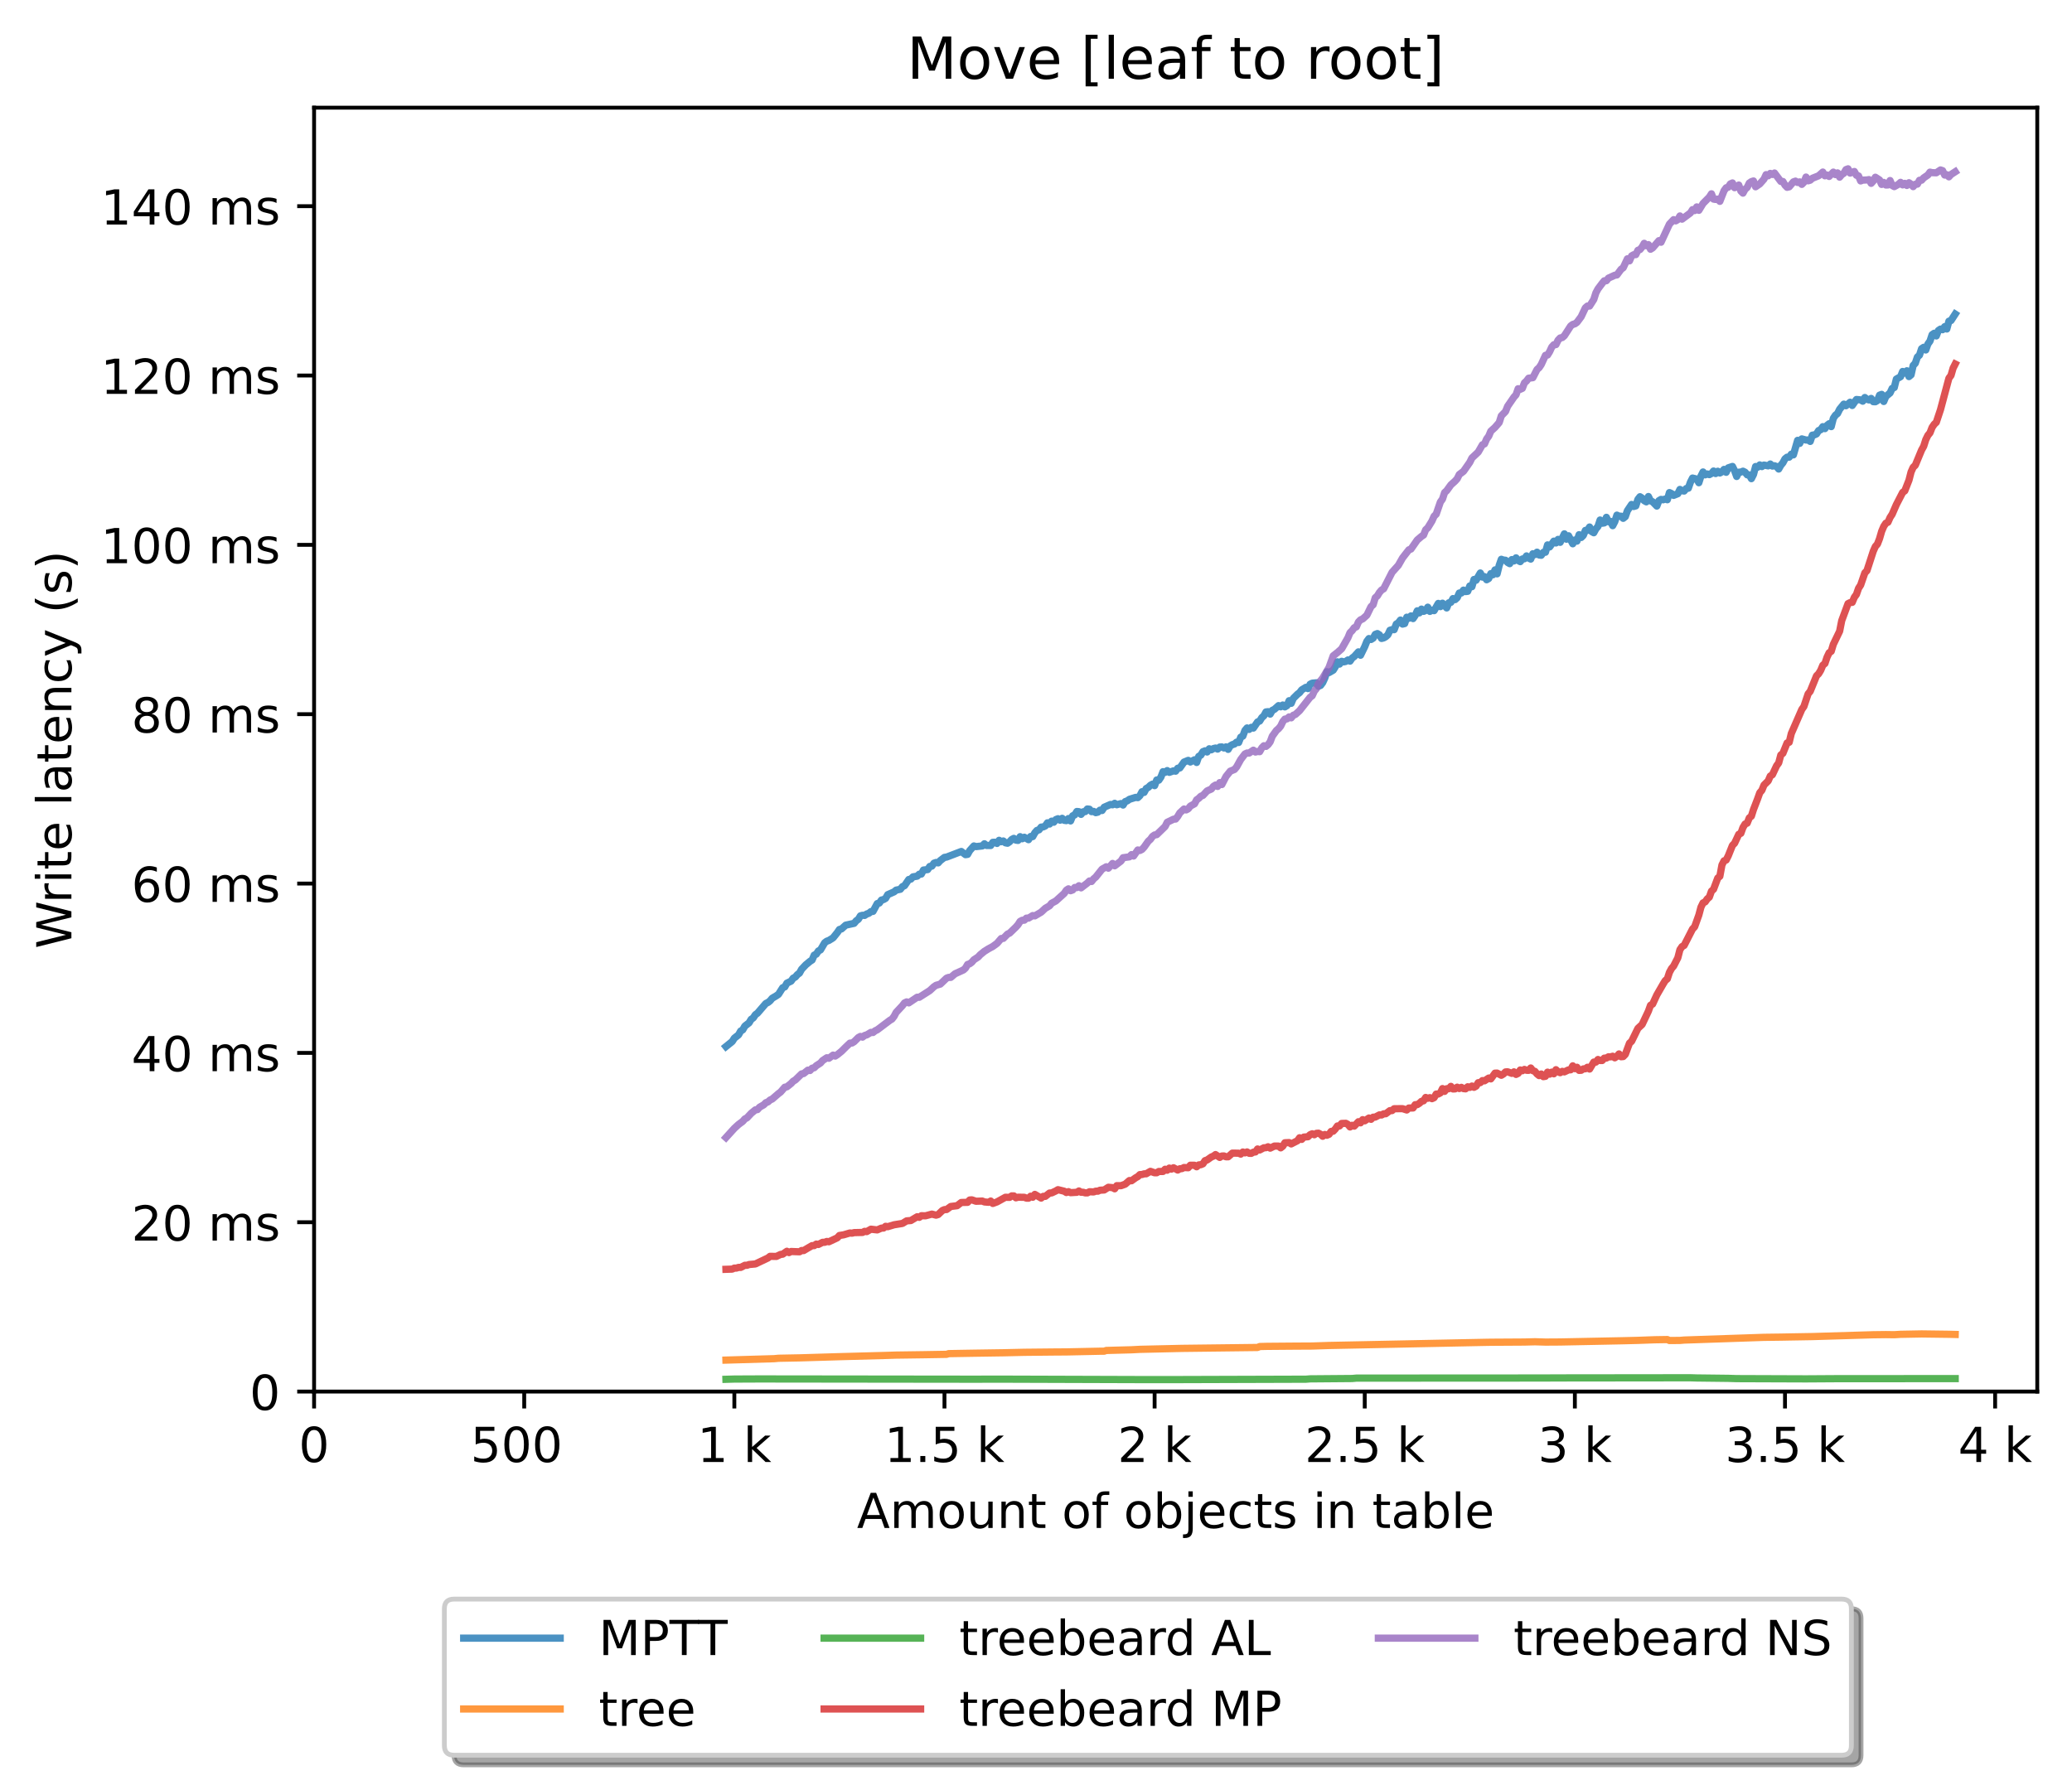 <?xml version="1.0" encoding="utf-8" standalone="no"?>
<!DOCTYPE svg PUBLIC "-//W3C//DTD SVG 1.1//EN"
  "http://www.w3.org/Graphics/SVG/1.1/DTD/svg11.dtd">
<!-- Created with matplotlib (https://matplotlib.org/) -->
<svg height="371.002pt" version="1.1" viewBox="0 0 429.414 371.002" width="429.414pt" xmlns="http://www.w3.org/2000/svg" xmlns:xlink="http://www.w3.org/1999/xlink">
 <defs>
  <style type="text/css">*{stroke-linecap:butt;stroke-linejoin:round;}</style>
 </defs>
 <g id="figure_1">
  <g id="patch_1">
   <path d="M -0 371.002 
L 429.414 371.002 
L 429.414 0 
L -0 0 
z
" style="fill:#ffffff;"/>
  </g>
  <g id="axes_1">
   <g id="patch_2">
    <path d="M 65.094 288.43 
L 422.214 288.43 
L 422.214 22.318 
L 65.094 22.318 
z
" style="fill:#ffffff;"/>
   </g>
   <g id="matplotlib.axis_1">
    <g id="xtick_1">
     <g id="line2d_1">
      <defs>
       <path d="M 0 0 
L 0 3.5 
" id="me38185075f" style="stroke:#000000;stroke-width:0.8;"/>
      </defs>
      <g>
       <use style="stroke:#000000;stroke-width:0.8;" x="65.094" xlink:href="#me38185075f" y="288.43"/>
      </g>
     </g>
     <g id="text_1">
      <!-- 0 -->
      <g transform="translate(61.913 303.029)scale(0.1 -0.1)">
       <defs>
        <path d="M 31.781 66.406 
Q 24.172 66.406 20.328 58.906 
Q 16.5 51.422 16.5 36.375 
Q 16.5 21.391 20.328 13.891 
Q 24.172 6.391 31.781 6.391 
Q 39.453 6.391 43.281 13.891 
Q 47.125 21.391 47.125 36.375 
Q 47.125 51.422 43.281 58.906 
Q 39.453 66.406 31.781 66.406 
z
M 31.781 74.219 
Q 44.047 74.219 50.516 64.516 
Q 56.984 54.828 56.984 36.375 
Q 56.984 17.969 50.516 8.266 
Q 44.047 -1.422 31.781 -1.422 
Q 19.531 -1.422 13.062 8.266 
Q 6.594 17.969 6.594 36.375 
Q 6.594 54.828 13.062 64.516 
Q 19.531 74.219 31.781 74.219 
z
" id="DejaVuSans-48"/>
       </defs>
       <use xlink:href="#DejaVuSans-48"/>
      </g>
     </g>
    </g>
    <g id="xtick_2">
     <g id="line2d_2">
      <g>
       <use style="stroke:#000000;stroke-width:0.8;" x="108.642" xlink:href="#me38185075f" y="288.43"/>
      </g>
     </g>
     <g id="text_2">
      <!-- 500  -->
      <g transform="translate(97.51 303.029)scale(0.1 -0.1)">
       <defs>
        <path d="M 10.797 72.906 
L 49.516 72.906 
L 49.516 64.594 
L 19.828 64.594 
L 19.828 46.734 
Q 21.969 47.469 24.109 47.828 
Q 26.266 48.188 28.422 48.188 
Q 40.625 48.188 47.75 41.5 
Q 54.891 34.812 54.891 23.391 
Q 54.891 11.625 47.562 5.094 
Q 40.234 -1.422 26.906 -1.422 
Q 22.312 -1.422 17.547 -0.641 
Q 12.797 0.141 7.719 1.703 
L 7.719 11.625 
Q 12.109 9.234 16.797 8.062 
Q 21.484 6.891 26.703 6.891 
Q 35.156 6.891 40.078 11.328 
Q 45.016 15.766 45.016 23.391 
Q 45.016 31 40.078 35.438 
Q 35.156 39.891 26.703 39.891 
Q 22.75 39.891 18.812 39.016 
Q 14.891 38.141 10.797 36.281 
z
" id="DejaVuSans-53"/>
        <path id="DejaVuSans-32"/>
       </defs>
       <use xlink:href="#DejaVuSans-53"/>
       <use x="63.623" xlink:href="#DejaVuSans-48"/>
       <use x="127.246" xlink:href="#DejaVuSans-48"/>
       <use x="190.869" xlink:href="#DejaVuSans-32"/>
      </g>
     </g>
    </g>
    <g id="xtick_3">
     <g id="line2d_3">
      <g>
       <use style="stroke:#000000;stroke-width:0.8;" x="152.191" xlink:href="#me38185075f" y="288.43"/>
      </g>
     </g>
     <g id="text_3">
      <!-- 1 k -->
      <g transform="translate(144.525 303.029)scale(0.1 -0.1)">
       <defs>
        <path d="M 12.406 8.297 
L 28.516 8.297 
L 28.516 63.922 
L 10.984 60.406 
L 10.984 69.391 
L 28.422 72.906 
L 38.281 72.906 
L 38.281 8.297 
L 54.391 8.297 
L 54.391 0 
L 12.406 0 
z
" id="DejaVuSans-49"/>
        <path d="M 9.078 75.984 
L 18.109 75.984 
L 18.109 31.109 
L 44.922 54.688 
L 56.391 54.688 
L 27.391 29.109 
L 57.625 0 
L 45.906 0 
L 18.109 26.703 
L 18.109 0 
L 9.078 0 
z
" id="DejaVuSans-107"/>
       </defs>
       <use xlink:href="#DejaVuSans-49"/>
       <use x="63.623" xlink:href="#DejaVuSans-32"/>
       <use x="95.41" xlink:href="#DejaVuSans-107"/>
      </g>
     </g>
    </g>
    <g id="xtick_4">
     <g id="line2d_4">
      <g>
       <use style="stroke:#000000;stroke-width:0.8;" x="195.739" xlink:href="#me38185075f" y="288.43"/>
      </g>
     </g>
     <g id="text_4">
      <!-- 1.5 k -->
      <g transform="translate(183.304 303.029)scale(0.1 -0.1)">
       <defs>
        <path d="M 10.688 12.406 
L 21 12.406 
L 21 0 
L 10.688 0 
z
" id="DejaVuSans-46"/>
       </defs>
       <use xlink:href="#DejaVuSans-49"/>
       <use x="63.623" xlink:href="#DejaVuSans-46"/>
       <use x="95.41" xlink:href="#DejaVuSans-53"/>
       <use x="159.033" xlink:href="#DejaVuSans-32"/>
       <use x="190.82" xlink:href="#DejaVuSans-107"/>
      </g>
     </g>
    </g>
    <g id="xtick_5">
     <g id="line2d_5">
      <g>
       <use style="stroke:#000000;stroke-width:0.8;" x="239.288" xlink:href="#me38185075f" y="288.43"/>
      </g>
     </g>
     <g id="text_5">
      <!-- 2 k -->
      <g transform="translate(231.622 303.029)scale(0.1 -0.1)">
       <defs>
        <path d="M 19.188 8.297 
L 53.609 8.297 
L 53.609 0 
L 7.328 0 
L 7.328 8.297 
Q 12.938 14.109 22.625 23.891 
Q 32.328 33.688 34.812 36.531 
Q 39.547 41.844 41.422 45.531 
Q 43.312 49.219 43.312 52.781 
Q 43.312 58.594 39.234 62.25 
Q 35.156 65.922 28.609 65.922 
Q 23.969 65.922 18.812 64.312 
Q 13.672 62.703 7.812 59.422 
L 7.812 69.391 
Q 13.766 71.781 18.938 73 
Q 24.125 74.219 28.422 74.219 
Q 39.75 74.219 46.484 68.547 
Q 53.219 62.891 53.219 53.422 
Q 53.219 48.922 51.531 44.891 
Q 49.859 40.875 45.406 35.406 
Q 44.188 33.984 37.641 27.219 
Q 31.109 20.453 19.188 8.297 
z
" id="DejaVuSans-50"/>
       </defs>
       <use xlink:href="#DejaVuSans-50"/>
       <use x="63.623" xlink:href="#DejaVuSans-32"/>
       <use x="95.41" xlink:href="#DejaVuSans-107"/>
      </g>
     </g>
    </g>
    <g id="xtick_6">
     <g id="line2d_6">
      <g>
       <use style="stroke:#000000;stroke-width:0.8;" x="282.837" xlink:href="#me38185075f" y="288.43"/>
      </g>
     </g>
     <g id="text_6">
      <!-- 2.5 k -->
      <g transform="translate(270.401 303.029)scale(0.1 -0.1)">
       <use xlink:href="#DejaVuSans-50"/>
       <use x="63.623" xlink:href="#DejaVuSans-46"/>
       <use x="95.41" xlink:href="#DejaVuSans-53"/>
       <use x="159.033" xlink:href="#DejaVuSans-32"/>
       <use x="190.82" xlink:href="#DejaVuSans-107"/>
      </g>
     </g>
    </g>
    <g id="xtick_7">
     <g id="line2d_7">
      <g>
       <use style="stroke:#000000;stroke-width:0.8;" x="326.385" xlink:href="#me38185075f" y="288.43"/>
      </g>
     </g>
     <g id="text_7">
      <!-- 3 k -->
      <g transform="translate(318.72 303.029)scale(0.1 -0.1)">
       <defs>
        <path d="M 40.578 39.312 
Q 47.656 37.797 51.625 33 
Q 55.609 28.219 55.609 21.188 
Q 55.609 10.406 48.188 4.484 
Q 40.766 -1.422 27.094 -1.422 
Q 22.516 -1.422 17.656 -0.516 
Q 12.797 0.391 7.625 2.203 
L 7.625 11.719 
Q 11.719 9.328 16.594 8.109 
Q 21.484 6.891 26.812 6.891 
Q 36.078 6.891 40.938 10.547 
Q 45.797 14.203 45.797 21.188 
Q 45.797 27.641 41.281 31.266 
Q 36.766 34.906 28.719 34.906 
L 20.219 34.906 
L 20.219 43.016 
L 29.109 43.016 
Q 36.375 43.016 40.234 45.922 
Q 44.094 48.828 44.094 54.297 
Q 44.094 59.906 40.109 62.906 
Q 36.141 65.922 28.719 65.922 
Q 24.656 65.922 20.016 65.031 
Q 15.375 64.156 9.812 62.312 
L 9.812 71.094 
Q 15.438 72.656 20.344 73.438 
Q 25.25 74.219 29.594 74.219 
Q 40.828 74.219 47.359 69.109 
Q 53.906 64.016 53.906 55.328 
Q 53.906 49.266 50.438 45.094 
Q 46.969 40.922 40.578 39.312 
z
" id="DejaVuSans-51"/>
       </defs>
       <use xlink:href="#DejaVuSans-51"/>
       <use x="63.623" xlink:href="#DejaVuSans-32"/>
       <use x="95.41" xlink:href="#DejaVuSans-107"/>
      </g>
     </g>
    </g>
    <g id="xtick_8">
     <g id="line2d_8">
      <g>
       <use style="stroke:#000000;stroke-width:0.8;" x="369.934" xlink:href="#me38185075f" y="288.43"/>
      </g>
     </g>
     <g id="text_8">
      <!-- 3.5 k -->
      <g transform="translate(357.498 303.029)scale(0.1 -0.1)">
       <use xlink:href="#DejaVuSans-51"/>
       <use x="63.623" xlink:href="#DejaVuSans-46"/>
       <use x="95.41" xlink:href="#DejaVuSans-53"/>
       <use x="159.033" xlink:href="#DejaVuSans-32"/>
       <use x="190.82" xlink:href="#DejaVuSans-107"/>
      </g>
     </g>
    </g>
    <g id="xtick_9">
     <g id="line2d_9">
      <g>
       <use style="stroke:#000000;stroke-width:0.8;" x="413.482" xlink:href="#me38185075f" y="288.43"/>
      </g>
     </g>
     <g id="text_9">
      <!-- 4 k -->
      <g transform="translate(405.817 303.029)scale(0.1 -0.1)">
       <defs>
        <path d="M 37.797 64.312 
L 12.891 25.391 
L 37.797 25.391 
z
M 35.203 72.906 
L 47.609 72.906 
L 47.609 25.391 
L 58.016 25.391 
L 58.016 17.188 
L 47.609 17.188 
L 47.609 0 
L 37.797 0 
L 37.797 17.188 
L 4.891 17.188 
L 4.891 26.703 
z
" id="DejaVuSans-52"/>
       </defs>
       <use xlink:href="#DejaVuSans-52"/>
       <use x="63.623" xlink:href="#DejaVuSans-32"/>
       <use x="95.41" xlink:href="#DejaVuSans-107"/>
      </g>
     </g>
    </g>
    <g id="text_10">
     <!-- Amount of objects in table -->
     <g transform="translate(177.595 316.707)scale(0.1 -0.1)">
      <defs>
       <path d="M 34.188 63.188 
L 20.797 26.906 
L 47.609 26.906 
z
M 28.609 72.906 
L 39.797 72.906 
L 67.578 0 
L 57.328 0 
L 50.688 18.703 
L 17.828 18.703 
L 11.188 0 
L 0.781 0 
z
" id="DejaVuSans-65"/>
       <path d="M 52 44.188 
Q 55.375 50.25 60.062 53.125 
Q 64.75 56 71.094 56 
Q 79.641 56 84.281 50.016 
Q 88.922 44.047 88.922 33.016 
L 88.922 0 
L 79.891 0 
L 79.891 32.719 
Q 79.891 40.578 77.094 44.375 
Q 74.312 48.188 68.609 48.188 
Q 61.625 48.188 57.562 43.547 
Q 53.516 38.922 53.516 30.906 
L 53.516 0 
L 44.484 0 
L 44.484 32.719 
Q 44.484 40.625 41.703 44.406 
Q 38.922 48.188 33.109 48.188 
Q 26.219 48.188 22.156 43.531 
Q 18.109 38.875 18.109 30.906 
L 18.109 0 
L 9.078 0 
L 9.078 54.688 
L 18.109 54.688 
L 18.109 46.188 
Q 21.188 51.219 25.484 53.609 
Q 29.781 56 35.688 56 
Q 41.656 56 45.828 52.969 
Q 50 49.953 52 44.188 
z
" id="DejaVuSans-109"/>
       <path d="M 30.609 48.391 
Q 23.391 48.391 19.188 42.75 
Q 14.984 37.109 14.984 27.297 
Q 14.984 17.484 19.156 11.844 
Q 23.344 6.203 30.609 6.203 
Q 37.797 6.203 41.984 11.859 
Q 46.188 17.531 46.188 27.297 
Q 46.188 37.016 41.984 42.703 
Q 37.797 48.391 30.609 48.391 
z
M 30.609 56 
Q 42.328 56 49.016 48.375 
Q 55.719 40.766 55.719 27.297 
Q 55.719 13.875 49.016 6.219 
Q 42.328 -1.422 30.609 -1.422 
Q 18.844 -1.422 12.172 6.219 
Q 5.516 13.875 5.516 27.297 
Q 5.516 40.766 12.172 48.375 
Q 18.844 56 30.609 56 
z
" id="DejaVuSans-111"/>
       <path d="M 8.5 21.578 
L 8.5 54.688 
L 17.484 54.688 
L 17.484 21.922 
Q 17.484 14.156 20.5 10.266 
Q 23.531 6.391 29.594 6.391 
Q 36.859 6.391 41.078 11.031 
Q 45.312 15.672 45.312 23.688 
L 45.312 54.688 
L 54.297 54.688 
L 54.297 0 
L 45.312 0 
L 45.312 8.406 
Q 42.047 3.422 37.719 1 
Q 33.406 -1.422 27.688 -1.422 
Q 18.266 -1.422 13.375 4.438 
Q 8.5 10.297 8.5 21.578 
z
M 31.109 56 
z
" id="DejaVuSans-117"/>
       <path d="M 54.891 33.016 
L 54.891 0 
L 45.906 0 
L 45.906 32.719 
Q 45.906 40.484 42.875 44.328 
Q 39.844 48.188 33.797 48.188 
Q 26.516 48.188 22.312 43.547 
Q 18.109 38.922 18.109 30.906 
L 18.109 0 
L 9.078 0 
L 9.078 54.688 
L 18.109 54.688 
L 18.109 46.188 
Q 21.344 51.125 25.703 53.562 
Q 30.078 56 35.797 56 
Q 45.219 56 50.047 50.172 
Q 54.891 44.344 54.891 33.016 
z
" id="DejaVuSans-110"/>
       <path d="M 18.312 70.219 
L 18.312 54.688 
L 36.812 54.688 
L 36.812 47.703 
L 18.312 47.703 
L 18.312 18.016 
Q 18.312 11.328 20.141 9.422 
Q 21.969 7.516 27.594 7.516 
L 36.812 7.516 
L 36.812 0 
L 27.594 0 
Q 17.188 0 13.234 3.875 
Q 9.281 7.766 9.281 18.016 
L 9.281 47.703 
L 2.688 47.703 
L 2.688 54.688 
L 9.281 54.688 
L 9.281 70.219 
z
" id="DejaVuSans-116"/>
       <path d="M 37.109 75.984 
L 37.109 68.5 
L 28.516 68.5 
Q 23.688 68.5 21.797 66.547 
Q 19.922 64.594 19.922 59.516 
L 19.922 54.688 
L 34.719 54.688 
L 34.719 47.703 
L 19.922 47.703 
L 19.922 0 
L 10.891 0 
L 10.891 47.703 
L 2.297 47.703 
L 2.297 54.688 
L 10.891 54.688 
L 10.891 58.5 
Q 10.891 67.625 15.141 71.797 
Q 19.391 75.984 28.609 75.984 
z
" id="DejaVuSans-102"/>
       <path d="M 48.688 27.297 
Q 48.688 37.203 44.609 42.844 
Q 40.531 48.484 33.406 48.484 
Q 26.266 48.484 22.188 42.844 
Q 18.109 37.203 18.109 27.297 
Q 18.109 17.391 22.188 11.75 
Q 26.266 6.109 33.406 6.109 
Q 40.531 6.109 44.609 11.75 
Q 48.688 17.391 48.688 27.297 
z
M 18.109 46.391 
Q 20.953 51.266 25.266 53.625 
Q 29.594 56 35.594 56 
Q 45.562 56 51.781 48.094 
Q 58.016 40.188 58.016 27.297 
Q 58.016 14.406 51.781 6.484 
Q 45.562 -1.422 35.594 -1.422 
Q 29.594 -1.422 25.266 0.953 
Q 20.953 3.328 18.109 8.203 
L 18.109 0 
L 9.078 0 
L 9.078 75.984 
L 18.109 75.984 
z
" id="DejaVuSans-98"/>
       <path d="M 9.422 54.688 
L 18.406 54.688 
L 18.406 -0.984 
Q 18.406 -11.422 14.422 -16.109 
Q 10.453 -20.797 1.609 -20.797 
L -1.812 -20.797 
L -1.812 -13.188 
L 0.594 -13.188 
Q 5.719 -13.188 7.562 -10.812 
Q 9.422 -8.453 9.422 -0.984 
z
M 9.422 75.984 
L 18.406 75.984 
L 18.406 64.594 
L 9.422 64.594 
z
" id="DejaVuSans-106"/>
       <path d="M 56.203 29.594 
L 56.203 25.203 
L 14.891 25.203 
Q 15.484 15.922 20.484 11.062 
Q 25.484 6.203 34.422 6.203 
Q 39.594 6.203 44.453 7.469 
Q 49.312 8.734 54.109 11.281 
L 54.109 2.781 
Q 49.266 0.734 44.188 -0.344 
Q 39.109 -1.422 33.891 -1.422 
Q 20.797 -1.422 13.156 6.188 
Q 5.516 13.812 5.516 26.812 
Q 5.516 40.234 12.766 48.109 
Q 20.016 56 32.328 56 
Q 43.359 56 49.781 48.891 
Q 56.203 41.797 56.203 29.594 
z
M 47.219 32.234 
Q 47.125 39.594 43.094 43.984 
Q 39.062 48.391 32.422 48.391 
Q 24.906 48.391 20.391 44.141 
Q 15.875 39.891 15.188 32.172 
z
" id="DejaVuSans-101"/>
       <path d="M 48.781 52.594 
L 48.781 44.188 
Q 44.969 46.297 41.141 47.344 
Q 37.312 48.391 33.406 48.391 
Q 24.656 48.391 19.812 42.844 
Q 14.984 37.312 14.984 27.297 
Q 14.984 17.281 19.812 11.734 
Q 24.656 6.203 33.406 6.203 
Q 37.312 6.203 41.141 7.25 
Q 44.969 8.297 48.781 10.406 
L 48.781 2.094 
Q 45.016 0.344 40.984 -0.531 
Q 36.969 -1.422 32.422 -1.422 
Q 20.062 -1.422 12.781 6.344 
Q 5.516 14.109 5.516 27.297 
Q 5.516 40.672 12.859 48.328 
Q 20.219 56 33.016 56 
Q 37.156 56 41.109 55.141 
Q 45.062 54.297 48.781 52.594 
z
" id="DejaVuSans-99"/>
       <path d="M 44.281 53.078 
L 44.281 44.578 
Q 40.484 46.531 36.375 47.5 
Q 32.281 48.484 27.875 48.484 
Q 21.188 48.484 17.844 46.438 
Q 14.5 44.391 14.5 40.281 
Q 14.5 37.156 16.891 35.375 
Q 19.281 33.594 26.516 31.984 
L 29.594 31.297 
Q 39.156 29.25 43.188 25.516 
Q 47.219 21.781 47.219 15.094 
Q 47.219 7.469 41.188 3.016 
Q 35.156 -1.422 24.609 -1.422 
Q 20.219 -1.422 15.453 -0.562 
Q 10.688 0.297 5.422 2 
L 5.422 11.281 
Q 10.406 8.688 15.234 7.391 
Q 20.062 6.109 24.812 6.109 
Q 31.156 6.109 34.562 8.281 
Q 37.984 10.453 37.984 14.406 
Q 37.984 18.062 35.516 20.016 
Q 33.062 21.969 24.703 23.781 
L 21.578 24.516 
Q 13.234 26.266 9.516 29.906 
Q 5.812 33.547 5.812 39.891 
Q 5.812 47.609 11.281 51.797 
Q 16.75 56 26.812 56 
Q 31.781 56 36.172 55.266 
Q 40.578 54.547 44.281 53.078 
z
" id="DejaVuSans-115"/>
       <path d="M 9.422 54.688 
L 18.406 54.688 
L 18.406 0 
L 9.422 0 
z
M 9.422 75.984 
L 18.406 75.984 
L 18.406 64.594 
L 9.422 64.594 
z
" id="DejaVuSans-105"/>
       <path d="M 34.281 27.484 
Q 23.391 27.484 19.188 25 
Q 14.984 22.516 14.984 16.5 
Q 14.984 11.719 18.141 8.906 
Q 21.297 6.109 26.703 6.109 
Q 34.188 6.109 38.703 11.406 
Q 43.219 16.703 43.219 25.484 
L 43.219 27.484 
z
M 52.203 31.203 
L 52.203 0 
L 43.219 0 
L 43.219 8.297 
Q 40.141 3.328 35.547 0.953 
Q 30.953 -1.422 24.312 -1.422 
Q 15.922 -1.422 10.953 3.297 
Q 6 8.016 6 15.922 
Q 6 25.141 12.172 29.828 
Q 18.359 34.516 30.609 34.516 
L 43.219 34.516 
L 43.219 35.406 
Q 43.219 41.609 39.141 45 
Q 35.062 48.391 27.688 48.391 
Q 23 48.391 18.547 47.266 
Q 14.109 46.141 10.016 43.891 
L 10.016 52.203 
Q 14.938 54.109 19.578 55.047 
Q 24.219 56 28.609 56 
Q 40.484 56 46.344 49.844 
Q 52.203 43.703 52.203 31.203 
z
" id="DejaVuSans-97"/>
       <path d="M 9.422 75.984 
L 18.406 75.984 
L 18.406 0 
L 9.422 0 
z
" id="DejaVuSans-108"/>
      </defs>
      <use xlink:href="#DejaVuSans-65"/>
      <use x="68.408" xlink:href="#DejaVuSans-109"/>
      <use x="165.82" xlink:href="#DejaVuSans-111"/>
      <use x="227.002" xlink:href="#DejaVuSans-117"/>
      <use x="290.381" xlink:href="#DejaVuSans-110"/>
      <use x="353.76" xlink:href="#DejaVuSans-116"/>
      <use x="392.969" xlink:href="#DejaVuSans-32"/>
      <use x="424.756" xlink:href="#DejaVuSans-111"/>
      <use x="485.938" xlink:href="#DejaVuSans-102"/>
      <use x="521.143" xlink:href="#DejaVuSans-32"/>
      <use x="552.93" xlink:href="#DejaVuSans-111"/>
      <use x="614.111" xlink:href="#DejaVuSans-98"/>
      <use x="677.588" xlink:href="#DejaVuSans-106"/>
      <use x="705.371" xlink:href="#DejaVuSans-101"/>
      <use x="766.895" xlink:href="#DejaVuSans-99"/>
      <use x="821.875" xlink:href="#DejaVuSans-116"/>
      <use x="861.084" xlink:href="#DejaVuSans-115"/>
      <use x="913.184" xlink:href="#DejaVuSans-32"/>
      <use x="944.971" xlink:href="#DejaVuSans-105"/>
      <use x="972.754" xlink:href="#DejaVuSans-110"/>
      <use x="1036.133" xlink:href="#DejaVuSans-32"/>
      <use x="1067.92" xlink:href="#DejaVuSans-116"/>
      <use x="1107.129" xlink:href="#DejaVuSans-97"/>
      <use x="1168.408" xlink:href="#DejaVuSans-98"/>
      <use x="1231.885" xlink:href="#DejaVuSans-108"/>
      <use x="1259.668" xlink:href="#DejaVuSans-101"/>
     </g>
    </g>
   </g>
   <g id="matplotlib.axis_2">
    <g id="ytick_1">
     <g id="line2d_10">
      <defs>
       <path d="M 0 0 
L -3.5 0 
" id="mefeebebf58" style="stroke:#000000;stroke-width:0.8;"/>
      </defs>
      <g>
       <use style="stroke:#000000;stroke-width:0.8;" x="65.094" xlink:href="#mefeebebf58" y="288.43"/>
      </g>
     </g>
     <g id="text_11">
      <!-- 0 -->
      <g transform="translate(51.731 292.229)scale(0.1 -0.1)">
       <use xlink:href="#DejaVuSans-48"/>
      </g>
     </g>
    </g>
    <g id="ytick_2">
     <g id="line2d_11">
      <g>
       <use style="stroke:#000000;stroke-width:0.8;" x="65.094" xlink:href="#mefeebebf58" y="253.331"/>
      </g>
     </g>
     <g id="text_12">
      <!-- 20 ms -->
      <g transform="translate(27.241 257.13)scale(0.1 -0.1)">
       <use xlink:href="#DejaVuSans-50"/>
       <use x="63.623" xlink:href="#DejaVuSans-48"/>
       <use x="127.246" xlink:href="#DejaVuSans-32"/>
       <use x="159.033" xlink:href="#DejaVuSans-109"/>
       <use x="256.445" xlink:href="#DejaVuSans-115"/>
      </g>
     </g>
    </g>
    <g id="ytick_3">
     <g id="line2d_12">
      <g>
       <use style="stroke:#000000;stroke-width:0.8;" x="65.094" xlink:href="#mefeebebf58" y="218.231"/>
      </g>
     </g>
     <g id="text_13">
      <!-- 40 ms -->
      <g transform="translate(27.241 222.03)scale(0.1 -0.1)">
       <use xlink:href="#DejaVuSans-52"/>
       <use x="63.623" xlink:href="#DejaVuSans-48"/>
       <use x="127.246" xlink:href="#DejaVuSans-32"/>
       <use x="159.033" xlink:href="#DejaVuSans-109"/>
       <use x="256.445" xlink:href="#DejaVuSans-115"/>
      </g>
     </g>
    </g>
    <g id="ytick_4">
     <g id="line2d_13">
      <g>
       <use style="stroke:#000000;stroke-width:0.8;" x="65.094" xlink:href="#mefeebebf58" y="183.132"/>
      </g>
     </g>
     <g id="text_14">
      <!-- 60 ms -->
      <g transform="translate(27.241 186.931)scale(0.1 -0.1)">
       <defs>
        <path d="M 33.016 40.375 
Q 26.375 40.375 22.484 35.828 
Q 18.609 31.297 18.609 23.391 
Q 18.609 15.531 22.484 10.953 
Q 26.375 6.391 33.016 6.391 
Q 39.656 6.391 43.531 10.953 
Q 47.406 15.531 47.406 23.391 
Q 47.406 31.297 43.531 35.828 
Q 39.656 40.375 33.016 40.375 
z
M 52.594 71.297 
L 52.594 62.312 
Q 48.875 64.062 45.094 64.984 
Q 41.312 65.922 37.594 65.922 
Q 27.828 65.922 22.672 59.328 
Q 17.531 52.734 16.797 39.406 
Q 19.672 43.656 24.016 45.922 
Q 28.375 48.188 33.594 48.188 
Q 44.578 48.188 50.953 41.516 
Q 57.328 34.859 57.328 23.391 
Q 57.328 12.156 50.688 5.359 
Q 44.047 -1.422 33.016 -1.422 
Q 20.359 -1.422 13.672 8.266 
Q 6.984 17.969 6.984 36.375 
Q 6.984 53.656 15.188 63.938 
Q 23.391 74.219 37.203 74.219 
Q 40.922 74.219 44.703 73.484 
Q 48.484 72.75 52.594 71.297 
z
" id="DejaVuSans-54"/>
       </defs>
       <use xlink:href="#DejaVuSans-54"/>
       <use x="63.623" xlink:href="#DejaVuSans-48"/>
       <use x="127.246" xlink:href="#DejaVuSans-32"/>
       <use x="159.033" xlink:href="#DejaVuSans-109"/>
       <use x="256.445" xlink:href="#DejaVuSans-115"/>
      </g>
     </g>
    </g>
    <g id="ytick_5">
     <g id="line2d_14">
      <g>
       <use style="stroke:#000000;stroke-width:0.8;" x="65.094" xlink:href="#mefeebebf58" y="148.032"/>
      </g>
     </g>
     <g id="text_15">
      <!-- 80 ms -->
      <g transform="translate(27.241 151.831)scale(0.1 -0.1)">
       <defs>
        <path d="M 31.781 34.625 
Q 24.75 34.625 20.719 30.859 
Q 16.703 27.094 16.703 20.516 
Q 16.703 13.922 20.719 10.156 
Q 24.75 6.391 31.781 6.391 
Q 38.812 6.391 42.859 10.172 
Q 46.922 13.969 46.922 20.516 
Q 46.922 27.094 42.891 30.859 
Q 38.875 34.625 31.781 34.625 
z
M 21.922 38.812 
Q 15.578 40.375 12.031 44.719 
Q 8.5 49.078 8.5 55.328 
Q 8.5 64.062 14.719 69.141 
Q 20.953 74.219 31.781 74.219 
Q 42.672 74.219 48.875 69.141 
Q 55.078 64.062 55.078 55.328 
Q 55.078 49.078 51.531 44.719 
Q 48 40.375 41.703 38.812 
Q 48.828 37.156 52.797 32.312 
Q 56.781 27.484 56.781 20.516 
Q 56.781 9.906 50.312 4.234 
Q 43.844 -1.422 31.781 -1.422 
Q 19.734 -1.422 13.25 4.234 
Q 6.781 9.906 6.781 20.516 
Q 6.781 27.484 10.781 32.312 
Q 14.797 37.156 21.922 38.812 
z
M 18.312 54.391 
Q 18.312 48.734 21.844 45.562 
Q 25.391 42.391 31.781 42.391 
Q 38.141 42.391 41.719 45.562 
Q 45.312 48.734 45.312 54.391 
Q 45.312 60.062 41.719 63.234 
Q 38.141 66.406 31.781 66.406 
Q 25.391 66.406 21.844 63.234 
Q 18.312 60.062 18.312 54.391 
z
" id="DejaVuSans-56"/>
       </defs>
       <use xlink:href="#DejaVuSans-56"/>
       <use x="63.623" xlink:href="#DejaVuSans-48"/>
       <use x="127.246" xlink:href="#DejaVuSans-32"/>
       <use x="159.033" xlink:href="#DejaVuSans-109"/>
       <use x="256.445" xlink:href="#DejaVuSans-115"/>
      </g>
     </g>
    </g>
    <g id="ytick_6">
     <g id="line2d_15">
      <g>
       <use style="stroke:#000000;stroke-width:0.8;" x="65.094" xlink:href="#mefeebebf58" y="112.933"/>
      </g>
     </g>
     <g id="text_16">
      <!-- 100 ms -->
      <g transform="translate(20.878 116.732)scale(0.1 -0.1)">
       <use xlink:href="#DejaVuSans-49"/>
       <use x="63.623" xlink:href="#DejaVuSans-48"/>
       <use x="127.246" xlink:href="#DejaVuSans-48"/>
       <use x="190.869" xlink:href="#DejaVuSans-32"/>
       <use x="222.656" xlink:href="#DejaVuSans-109"/>
       <use x="320.068" xlink:href="#DejaVuSans-115"/>
      </g>
     </g>
    </g>
    <g id="ytick_7">
     <g id="line2d_16">
      <g>
       <use style="stroke:#000000;stroke-width:0.8;" x="65.094" xlink:href="#mefeebebf58" y="77.833"/>
      </g>
     </g>
     <g id="text_17">
      <!-- 120 ms -->
      <g transform="translate(20.878 81.632)scale(0.1 -0.1)">
       <use xlink:href="#DejaVuSans-49"/>
       <use x="63.623" xlink:href="#DejaVuSans-50"/>
       <use x="127.246" xlink:href="#DejaVuSans-48"/>
       <use x="190.869" xlink:href="#DejaVuSans-32"/>
       <use x="222.656" xlink:href="#DejaVuSans-109"/>
       <use x="320.068" xlink:href="#DejaVuSans-115"/>
      </g>
     </g>
    </g>
    <g id="ytick_8">
     <g id="line2d_17">
      <g>
       <use style="stroke:#000000;stroke-width:0.8;" x="65.094" xlink:href="#mefeebebf58" y="42.733"/>
      </g>
     </g>
     <g id="text_18">
      <!-- 140 ms -->
      <g transform="translate(20.878 46.533)scale(0.1 -0.1)">
       <use xlink:href="#DejaVuSans-49"/>
       <use x="63.623" xlink:href="#DejaVuSans-52"/>
       <use x="127.246" xlink:href="#DejaVuSans-48"/>
       <use x="190.869" xlink:href="#DejaVuSans-32"/>
       <use x="222.656" xlink:href="#DejaVuSans-109"/>
       <use x="320.068" xlink:href="#DejaVuSans-115"/>
      </g>
     </g>
    </g>
    <g id="text_19">
     <!-- Write latency (s) -->
     <g transform="translate(14.798 196.626)rotate(-90)scale(0.1 -0.1)">
      <defs>
       <path d="M 3.328 72.906 
L 13.281 72.906 
L 28.609 11.281 
L 43.891 72.906 
L 54.984 72.906 
L 70.312 11.281 
L 85.594 72.906 
L 95.609 72.906 
L 77.297 0 
L 64.891 0 
L 49.516 63.281 
L 33.984 0 
L 21.578 0 
z
" id="DejaVuSans-87"/>
       <path d="M 41.109 46.297 
Q 39.594 47.172 37.812 47.578 
Q 36.031 48 33.891 48 
Q 26.266 48 22.188 43.047 
Q 18.109 38.094 18.109 28.812 
L 18.109 0 
L 9.078 0 
L 9.078 54.688 
L 18.109 54.688 
L 18.109 46.188 
Q 20.953 51.172 25.484 53.578 
Q 30.031 56 36.531 56 
Q 37.453 56 38.578 55.875 
Q 39.703 55.766 41.062 55.516 
z
" id="DejaVuSans-114"/>
       <path d="M 32.172 -5.078 
Q 28.375 -14.844 24.75 -17.812 
Q 21.141 -20.797 15.094 -20.797 
L 7.906 -20.797 
L 7.906 -13.281 
L 13.188 -13.281 
Q 16.891 -13.281 18.938 -11.516 
Q 21 -9.766 23.484 -3.219 
L 25.094 0.875 
L 2.984 54.688 
L 12.5 54.688 
L 29.594 11.922 
L 46.688 54.688 
L 56.203 54.688 
z
" id="DejaVuSans-121"/>
       <path d="M 31 75.875 
Q 24.469 64.656 21.281 53.656 
Q 18.109 42.672 18.109 31.391 
Q 18.109 20.125 21.312 9.062 
Q 24.516 -2 31 -13.188 
L 23.188 -13.188 
Q 15.875 -1.703 12.234 9.375 
Q 8.594 20.453 8.594 31.391 
Q 8.594 42.281 12.203 53.312 
Q 15.828 64.359 23.188 75.875 
z
" id="DejaVuSans-40"/>
       <path d="M 8.016 75.875 
L 15.828 75.875 
Q 23.141 64.359 26.781 53.312 
Q 30.422 42.281 30.422 31.391 
Q 30.422 20.453 26.781 9.375 
Q 23.141 -1.703 15.828 -13.188 
L 8.016 -13.188 
Q 14.5 -2 17.703 9.062 
Q 20.906 20.125 20.906 31.391 
Q 20.906 42.672 17.703 53.656 
Q 14.5 64.656 8.016 75.875 
z
" id="DejaVuSans-41"/>
      </defs>
      <use xlink:href="#DejaVuSans-87"/>
      <use x="94.377" xlink:href="#DejaVuSans-114"/>
      <use x="135.49" xlink:href="#DejaVuSans-105"/>
      <use x="163.273" xlink:href="#DejaVuSans-116"/>
      <use x="202.482" xlink:href="#DejaVuSans-101"/>
      <use x="264.006" xlink:href="#DejaVuSans-32"/>
      <use x="295.793" xlink:href="#DejaVuSans-108"/>
      <use x="323.576" xlink:href="#DejaVuSans-97"/>
      <use x="384.855" xlink:href="#DejaVuSans-116"/>
      <use x="424.064" xlink:href="#DejaVuSans-101"/>
      <use x="485.588" xlink:href="#DejaVuSans-110"/>
      <use x="548.967" xlink:href="#DejaVuSans-99"/>
      <use x="603.947" xlink:href="#DejaVuSans-121"/>
      <use x="663.127" xlink:href="#DejaVuSans-32"/>
      <use x="694.914" xlink:href="#DejaVuSans-40"/>
      <use x="733.928" xlink:href="#DejaVuSans-115"/>
      <use x="786.027" xlink:href="#DejaVuSans-41"/>
     </g>
    </g>
   </g>
   <g id="line2d_18">
    <path clip-path="url(#p215a9a3fc6)" d="M 150.449 216.921 
L 151.755 215.866 
L 152.191 215.179 
L 153.062 214.495 
L 153.497 213.712 
L 153.933 213.45 
L 154.368 212.678 
L 155.239 212.005 
L 155.675 211.276 
L 156.11 210.981 
L 156.546 210.319 
L 156.981 210.005 
L 158.723 207.984 
L 159.159 207.779 
L 159.594 207.438 
L 160.03 206.911 
L 160.901 206.394 
L 161.336 206.096 
L 162.207 204.726 
L 162.643 204.559 
L 163.078 203.779 
L 163.949 203.359 
L 164.384 202.744 
L 164.82 202.522 
L 165.255 202.01 
L 165.691 201.691 
L 166.126 200.901 
L 166.997 199.98 
L 167.868 199.258 
L 168.304 198.98 
L 168.739 197.968 
L 169.175 197.766 
L 169.61 197.107 
L 170.046 196.883 
L 170.917 195.399 
L 171.352 195.08 
L 171.788 194.926 
L 172.659 194.379 
L 173.53 193.295 
L 173.965 192.656 
L 174.401 192.535 
L 175.272 191.758 
L 177.014 191.38 
L 177.449 190.853 
L 177.885 190.546 
L 178.32 189.829 
L 178.756 189.708 
L 179.191 189.739 
L 179.626 189.444 
L 180.062 189.299 
L 180.497 188.947 
L 180.933 188.9 
L 181.804 187.287 
L 182.239 187.173 
L 182.675 186.555 
L 183.11 186.455 
L 183.546 186.193 
L 183.981 185.435 
L 185.288 184.86 
L 185.723 184.495 
L 186.594 184.318 
L 187.03 183.772 
L 187.465 183.573 
L 188.336 182.296 
L 188.772 182.215 
L 189.207 181.746 
L 190.078 181.606 
L 190.514 181.192 
L 190.949 181.164 
L 191.385 180.33 
L 192.256 180.24 
L 192.691 179.59 
L 193.127 179.522 
L 193.562 178.914 
L 193.998 178.763 
L 194.433 178.849 
L 194.868 178.37 
L 195.739 177.709 
L 196.175 177.649 
L 199.223 176.484 
L 200.094 177.147 
L 200.53 177.084 
L 200.965 176.304 
L 201.836 175.342 
L 202.272 175.477 
L 203.578 175.338 
L 204.014 174.888 
L 204.449 175.237 
L 205.32 175.25 
L 205.756 174.585 
L 206.191 174.575 
L 206.627 174.822 
L 207.062 174.168 
L 207.498 174.465 
L 207.933 174.312 
L 208.369 174.691 
L 208.804 174.775 
L 209.239 174.477 
L 209.675 174 
L 210.11 173.77 
L 210.546 174.133 
L 210.981 174.193 
L 211.417 173.418 
L 211.852 173.851 
L 212.288 173.536 
L 213.159 174.041 
L 213.594 173.38 
L 214.03 173.402 
L 214.465 172.614 
L 214.901 172.122 
L 215.336 172 
L 215.772 171.436 
L 216.207 171.393 
L 216.643 171.185 
L 217.078 170.548 
L 217.514 170.805 
L 217.949 170.199 
L 218.385 170.424 
L 218.82 169.875 
L 219.256 169.699 
L 219.691 170.003 
L 220.127 169.613 
L 220.562 170.029 
L 220.998 170.091 
L 221.433 169.659 
L 221.869 170.156 
L 222.304 169.093 
L 222.74 168.9 
L 223.175 168.197 
L 223.611 168.238 
L 224.046 168.796 
L 224.481 168.263 
L 224.917 168.218 
L 225.352 167.676 
L 225.788 167.729 
L 226.223 168.227 
L 226.659 168.179 
L 227.094 168.44 
L 227.53 168.334 
L 227.965 167.924 
L 228.401 167.991 
L 228.836 167.314 
L 230.143 166.741 
L 230.578 166.81 
L 231.014 166.5 
L 231.449 166.801 
L 232.32 166.557 
L 232.756 166.861 
L 233.191 166.152 
L 233.627 165.992 
L 234.062 165.678 
L 235.369 165.271 
L 235.804 165.327 
L 236.24 164.918 
L 236.675 164.1 
L 237.111 164.249 
L 237.546 163.433 
L 237.982 163.198 
L 238.417 162.77 
L 238.853 162.53 
L 239.288 162.839 
L 239.723 161.67 
L 240.159 161.709 
L 240.594 161.071 
L 241.03 159.944 
L 241.465 160.083 
L 241.901 159.722 
L 242.336 160.083 
L 243.207 159.773 
L 243.643 159.841 
L 244.078 159.237 
L 244.514 159.175 
L 245.385 157.954 
L 246.256 157.6 
L 246.691 157.939 
L 247.562 157.481 
L 247.998 158.037 
L 248.433 156.78 
L 248.869 156.515 
L 249.304 155.802 
L 249.74 155.621 
L 250.175 155.867 
L 250.611 155.2 
L 251.046 155.406 
L 251.482 155.153 
L 251.917 155.052 
L 252.353 155.264 
L 252.788 154.841 
L 253.224 154.821 
L 253.659 155.03 
L 254.095 154.805 
L 254.53 155.324 
L 254.965 154.607 
L 255.401 154.345 
L 255.836 154.214 
L 256.272 153.829 
L 256.707 153.897 
L 257.143 152.789 
L 257.578 152.572 
L 258.014 151.389 
L 258.449 150.883 
L 258.885 151.184 
L 259.32 150.76 
L 259.756 150.908 
L 260.627 149.632 
L 261.062 149.455 
L 261.498 148.754 
L 261.933 148.367 
L 262.369 147.564 
L 262.804 147.51 
L 263.24 148.01 
L 263.675 147.236 
L 264.111 147.029 
L 264.982 146.25 
L 265.417 146.501 
L 265.853 146.129 
L 266.288 146.518 
L 266.724 146.252 
L 267.159 145.239 
L 267.595 145.783 
L 268.03 144.754 
L 268.901 143.89 
L 269.337 143.563 
L 269.772 142.992 
L 270.643 142.462 
L 271.078 142.726 
L 271.514 141.825 
L 271.949 141.603 
L 272.82 141.527 
L 273.256 142.241 
L 273.691 142.063 
L 274.127 141.48 
L 274.562 140.531 
L 274.998 139.235 
L 275.433 139.41 
L 276.304 138.904 
L 276.74 138.21 
L 277.175 137.174 
L 277.611 137.648 
L 278.046 137.066 
L 278.482 137.185 
L 278.917 137.094 
L 279.353 136.789 
L 279.788 137.031 
L 280.224 136.396 
L 280.659 136.078 
L 281.53 135.114 
L 281.966 135.81 
L 282.837 134.028 
L 283.272 132.942 
L 283.708 132.356 
L 284.143 132.543 
L 284.579 132.271 
L 285.014 131.493 
L 285.449 131.321 
L 285.885 131.592 
L 286.32 132.332 
L 286.756 132.219 
L 287.191 131.974 
L 287.627 131.582 
L 288.062 130.637 
L 288.498 130.501 
L 288.933 130.512 
L 289.369 129.36 
L 289.804 129.084 
L 290.24 128.52 
L 290.675 129.356 
L 291.111 129.246 
L 291.546 127.927 
L 291.982 128.155 
L 292.417 127.663 
L 292.853 128.213 
L 293.288 127.574 
L 293.724 126.604 
L 294.159 127.031 
L 294.595 126.248 
L 295.03 126.718 
L 295.466 126.536 
L 295.901 125.853 
L 296.337 126.724 
L 296.772 126.474 
L 297.208 126.572 
L 298.079 125.069 
L 298.514 125.734 
L 298.95 125.022 
L 299.821 126.004 
L 300.256 124.94 
L 300.691 124.842 
L 301.127 124.065 
L 301.562 124.283 
L 301.998 123.89 
L 302.433 122.915 
L 302.869 122.904 
L 303.304 122.314 
L 303.74 122.616 
L 304.175 122.561 
L 304.611 121.449 
L 305.046 121.608 
L 305.482 120.105 
L 305.917 120.261 
L 306.788 118.763 
L 307.224 119.617 
L 307.659 119.52 
L 308.095 120.166 
L 308.53 119.909 
L 308.966 118.897 
L 309.401 119.134 
L 309.837 118.122 
L 310.272 118.94 
L 310.708 117.168 
L 311.143 115.925 
L 311.579 116.084 
L 312.014 116.126 
L 312.45 116.577 
L 312.885 116.828 
L 313.321 115.985 
L 313.756 116.27 
L 314.192 115.625 
L 314.627 116.172 
L 315.063 116.41 
L 315.498 115.86 
L 315.933 115.817 
L 316.369 115.224 
L 316.804 115.668 
L 317.24 115.883 
L 317.675 114.775 
L 318.111 114.953 
L 318.546 114.453 
L 318.982 115.037 
L 319.417 115.093 
L 319.853 114.49 
L 320.288 114.463 
L 320.724 112.94 
L 321.159 113.364 
L 322.03 112.161 
L 322.466 112.539 
L 322.901 111.802 
L 323.337 112.412 
L 324.208 110.65 
L 324.643 111.759 
L 325.079 111.052 
L 325.95 112.709 
L 326.385 111.92 
L 326.821 112.158 
L 327.256 110.827 
L 327.692 111.41 
L 328.127 110.98 
L 328.563 109.935 
L 328.998 109.92 
L 329.434 109.235 
L 329.869 110.178 
L 330.305 110.423 
L 330.74 109.622 
L 331.175 109.12 
L 331.611 107.784 
L 332.046 108.45 
L 332.482 108.384 
L 332.917 107.225 
L 333.353 108.145 
L 333.788 108.073 
L 334.224 108.955 
L 334.659 108.123 
L 335.095 106.774 
L 335.53 106.986 
L 335.966 106.994 
L 336.401 107.434 
L 336.837 107.083 
L 337.272 105.852 
L 338.143 104.556 
L 338.579 104.981 
L 339.014 104.856 
L 339.45 103.505 
L 339.885 102.954 
L 340.321 103.247 
L 340.756 103.776 
L 341.192 104.016 
L 341.627 102.916 
L 342.063 103.809 
L 342.498 104.001 
L 343.369 104.894 
L 343.805 103.771 
L 344.24 103.512 
L 344.676 103.59 
L 345.111 103.434 
L 345.547 103.58 
L 345.982 102.099 
L 346.417 102.298 
L 346.853 102.678 
L 347.724 102.331 
L 348.159 101.441 
L 348.595 101.72 
L 349.03 101.78 
L 349.466 101.26 
L 349.901 101.191 
L 350.337 99.941 
L 350.772 99.087 
L 351.643 99.297 
L 352.079 100.054 
L 352.514 98.686 
L 352.95 97.824 
L 353.385 98.421 
L 353.821 98.236 
L 354.256 98.378 
L 354.692 98.146 
L 355.127 97.629 
L 355.563 98.151 
L 355.998 97.674 
L 356.434 98.037 
L 356.869 97.798 
L 357.305 97.293 
L 357.74 97.894 
L 358.176 96.97 
L 359.047 96.678 
L 359.482 97.552 
L 359.918 98.758 
L 360.353 97.874 
L 360.788 97.851 
L 361.224 97.663 
L 361.659 97.876 
L 362.095 98.414 
L 362.53 98.424 
L 362.966 99.212 
L 363.401 98.355 
L 363.837 96.698 
L 364.272 96.835 
L 364.708 96.36 
L 365.143 96.709 
L 365.579 96.392 
L 366.45 96.559 
L 366.885 96.176 
L 367.321 96.604 
L 367.756 96.535 
L 368.192 96.699 
L 368.627 97.215 
L 369.063 96.444 
L 369.498 95.924 
L 369.934 95.101 
L 370.369 94.76 
L 370.805 94.754 
L 371.24 94.138 
L 371.676 94.282 
L 372.547 91.271 
L 372.982 91.903 
L 373.418 90.969 
L 374.289 91.207 
L 374.724 91.2 
L 375.16 91.493 
L 375.595 90.198 
L 376.03 90.135 
L 376.466 89.937 
L 376.901 89.247 
L 377.337 89.063 
L 377.772 88.434 
L 378.208 88.842 
L 378.643 88.17 
L 379.079 87.826 
L 379.514 88.428 
L 379.95 86.706 
L 380.385 86.061 
L 380.821 85.71 
L 381.256 84.831 
L 382.127 83.761 
L 382.563 84.099 
L 383.434 83.372 
L 383.869 84.043 
L 384.74 82.802 
L 385.611 82.881 
L 386.047 83.155 
L 386.482 82.392 
L 386.918 82.764 
L 387.353 82.897 
L 387.789 82.583 
L 388.224 83.252 
L 388.66 83.275 
L 389.095 83.014 
L 389.531 81.908 
L 389.966 81.738 
L 390.402 83.215 
L 390.837 82.165 
L 391.708 81.444 
L 392.143 80.506 
L 392.579 80.327 
L 393.014 78.57 
L 393.885 78.079 
L 394.321 76.993 
L 394.756 77.336 
L 395.192 76.852 
L 395.627 78.054 
L 396.063 77.686 
L 396.498 75.748 
L 396.934 75.292 
L 397.369 74.006 
L 397.805 73.61 
L 398.24 72.278 
L 398.676 71.986 
L 399.111 72.537 
L 399.547 71.31 
L 399.982 70.701 
L 400.418 69.378 
L 400.853 69.075 
L 401.289 69.63 
L 401.724 68.511 
L 402.16 68.211 
L 402.595 68.335 
L 403.031 67.705 
L 403.466 68.193 
L 403.902 66.577 
L 404.337 66.439 
L 405.208 65.099 
L 405.208 65.099 
" style="fill:none;stroke:#1f77b4;stroke-linecap:square;stroke-opacity:0.8;stroke-width:1.5;"/>
   </g>
   <g id="line2d_19">
    <path clip-path="url(#p215a9a3fc6)" d="M 150.449 281.907 
L 160.465 281.613 
L 161.336 281.529 
L 165.691 281.445 
L 174.401 281.185 
L 183.546 280.941 
L 185.723 280.871 
L 191.385 280.792 
L 196.175 280.712 
L 196.61 280.568 
L 201.836 280.479 
L 207.933 280.389 
L 212.288 280.291 
L 218.82 280.225 
L 220.998 280.213 
L 227.965 280.066 
L 228.836 280.062 
L 229.272 279.908 
L 234.498 279.77 
L 236.24 279.678 
L 244.949 279.479 
L 260.627 279.291 
L 261.062 279.095 
L 262.804 279.054 
L 263.675 279.05 
L 268.466 279.011 
L 271.949 278.992 
L 275.433 278.876 
L 307.659 278.231 
L 308.966 278.208 
L 315.933 278.165 
L 318.111 278.107 
L 320.288 278.174 
L 323.337 278.154 
L 336.401 277.893 
L 339.45 277.818 
L 342.934 277.691 
L 345.547 277.65 
L 345.982 277.848 
L 348.159 277.829 
L 349.03 277.753 
L 365.579 277.19 
L 369.063 277.145 
L 370.805 277.113 
L 375.595 277.032 
L 388.224 276.654 
L 390.837 276.622 
L 392.579 276.645 
L 393.885 276.565 
L 398.24 276.483 
L 403.902 276.558 
L 405.208 276.591 
L 405.208 276.591 
" style="fill:none;stroke:#ff7f0e;stroke-linecap:square;stroke-opacity:0.8;stroke-width:1.5;"/>
   </g>
   <g id="line2d_20">
    <path clip-path="url(#p215a9a3fc6)" d="M 150.449 285.887 
L 152.191 285.837 
L 157.417 285.814 
L 200.965 285.866 
L 208.369 285.859 
L 237.111 285.95 
L 244.514 285.946 
L 270.643 285.866 
L 271.514 285.796 
L 280.224 285.724 
L 281.095 285.642 
L 319.417 285.621 
L 323.337 285.602 
L 350.337 285.571 
L 351.643 285.612 
L 358.176 285.69 
L 359.918 285.747 
L 374.289 285.798 
L 380.385 285.759 
L 405.208 285.742 
L 405.208 285.742 
" style="fill:none;stroke:#2ca02c;stroke-linecap:square;stroke-opacity:0.8;stroke-width:1.5;"/>
   </g>
   <g id="line2d_21">
    <path clip-path="url(#p215a9a3fc6)" d="M 150.449 263.091 
L 151.755 263.049 
L 152.191 262.837 
L 152.626 262.84 
L 153.062 262.691 
L 153.497 262.701 
L 154.368 262.256 
L 154.804 262.263 
L 155.239 262.1 
L 156.546 261.981 
L 159.159 260.739 
L 159.594 260.398 
L 160.901 260.421 
L 161.772 260.006 
L 162.207 259.954 
L 163.078 259.35 
L 163.514 259.625 
L 163.949 259.397 
L 165.691 259.459 
L 166.126 259.198 
L 166.562 259.202 
L 167.433 258.682 
L 168.304 258.178 
L 168.739 258.176 
L 169.175 257.862 
L 169.61 257.941 
L 170.481 257.495 
L 170.917 257.494 
L 171.352 257.316 
L 171.788 257.38 
L 173.53 256.561 
L 173.965 256.079 
L 174.836 255.943 
L 176.143 255.558 
L 176.578 255.604 
L 177.014 255.485 
L 178.756 255.446 
L 179.191 255.219 
L 179.626 255.276 
L 180.497 254.776 
L 181.368 254.876 
L 181.804 254.922 
L 182.675 254.551 
L 183.11 254.537 
L 183.546 254.175 
L 183.981 254.258 
L 185.288 253.863 
L 187.03 253.579 
L 187.901 253.049 
L 188.772 252.981 
L 190.078 252.199 
L 190.514 252.321 
L 190.949 251.986 
L 191.82 251.999 
L 193.127 251.649 
L 193.998 251.869 
L 194.433 251.735 
L 195.304 250.906 
L 195.739 250.716 
L 196.175 250.699 
L 197.046 250.067 
L 198.352 249.907 
L 199.223 249.238 
L 200.53 249.209 
L 200.965 248.727 
L 201.401 248.688 
L 202.272 248.986 
L 203.578 248.941 
L 204.014 249.126 
L 204.885 249.198 
L 205.32 248.94 
L 205.756 249.44 
L 206.627 249.119 
L 208.369 248.159 
L 209.239 248.181 
L 209.675 247.869 
L 210.11 247.871 
L 210.546 248.27 
L 210.981 248.147 
L 212.288 248.165 
L 212.723 248.339 
L 213.159 248.349 
L 213.594 247.937 
L 214.03 248.156 
L 214.465 247.561 
L 215.772 248.328 
L 216.207 247.968 
L 216.643 247.968 
L 217.514 247.281 
L 217.949 247.26 
L 218.82 246.846 
L 219.256 246.585 
L 220.562 246.904 
L 220.998 247.175 
L 221.433 246.992 
L 221.869 247.203 
L 223.175 247.126 
L 223.611 246.852 
L 224.046 247.123 
L 224.481 247.119 
L 224.917 247.247 
L 225.352 247.248 
L 225.788 247.014 
L 226.659 247.055 
L 227.094 246.888 
L 227.53 246.899 
L 227.965 246.696 
L 228.836 246.645 
L 229.707 246.086 
L 230.578 246.163 
L 231.014 246.402 
L 231.449 245.75 
L 232.32 245.763 
L 233.191 245.447 
L 234.062 244.693 
L 234.498 244.739 
L 235.369 244.115 
L 235.804 243.876 
L 236.24 243.458 
L 236.675 243.444 
L 237.111 243.302 
L 237.546 243.292 
L 238.417 242.782 
L 239.288 243.081 
L 239.723 243.079 
L 240.159 242.809 
L 241.03 242.809 
L 241.465 242.35 
L 241.901 242.549 
L 242.336 242.109 
L 242.772 242.323 
L 243.207 242.041 
L 244.078 242.517 
L 244.514 242.249 
L 244.949 242.221 
L 245.385 241.992 
L 246.256 242.037 
L 246.691 241.518 
L 247.562 241.525 
L 247.998 241.838 
L 248.433 241.452 
L 248.869 241.407 
L 249.304 241.221 
L 249.74 240.567 
L 250.175 240.424 
L 251.046 239.808 
L 251.482 239.629 
L 251.917 239.31 
L 252.788 239.899 
L 253.224 239.609 
L 253.659 239.593 
L 254.095 239.774 
L 254.53 239.768 
L 255.401 239.009 
L 256.707 239.023 
L 257.143 239.214 
L 257.578 238.778 
L 258.014 238.958 
L 258.449 238.76 
L 258.885 239.043 
L 259.32 239.058 
L 259.756 238.808 
L 260.191 238.762 
L 260.627 238.149 
L 261.062 238.361 
L 261.933 237.902 
L 262.369 237.886 
L 262.804 237.69 
L 263.24 237.978 
L 264.111 237.547 
L 264.982 237.55 
L 265.417 237.916 
L 265.853 237.582 
L 266.288 236.86 
L 267.159 236.819 
L 267.595 237.101 
L 268.901 236.432 
L 269.337 235.823 
L 269.772 236.16 
L 270.207 235.687 
L 271.078 235.61 
L 271.514 235.187 
L 271.949 234.998 
L 272.385 235.2 
L 272.82 234.91 
L 273.256 234.877 
L 273.691 235.102 
L 274.127 235.516 
L 274.562 235.144 
L 274.998 235.3 
L 275.433 235.113 
L 275.869 234.512 
L 276.304 234.465 
L 276.74 234.006 
L 277.175 233.378 
L 277.611 233.376 
L 278.046 232.859 
L 278.917 232.831 
L 279.353 233.061 
L 279.788 233.585 
L 280.224 233.239 
L 280.659 233.412 
L 281.53 232.498 
L 281.966 232.732 
L 282.401 232.073 
L 282.837 232.312 
L 283.708 231.73 
L 284.143 232.001 
L 284.579 231.558 
L 285.014 231.541 
L 285.885 231.082 
L 286.32 231.107 
L 286.756 230.864 
L 287.191 230.847 
L 288.062 230.196 
L 288.498 230.19 
L 288.933 229.805 
L 290.675 229.794 
L 291.546 230.069 
L 291.982 229.656 
L 292.853 229.65 
L 293.288 228.97 
L 293.724 228.952 
L 294.159 228.683 
L 294.595 228.274 
L 295.03 228.163 
L 295.466 227.468 
L 295.901 227.643 
L 296.337 227.513 
L 296.772 227.722 
L 297.208 227.518 
L 297.643 226.767 
L 298.079 226.755 
L 298.514 226.522 
L 298.95 225.631 
L 299.385 226.212 
L 299.821 225.658 
L 300.256 225.66 
L 300.691 225.171 
L 301.127 225.711 
L 301.562 225.692 
L 301.998 225.341 
L 302.433 225.623 
L 302.869 225.375 
L 303.304 225.638 
L 303.74 225.684 
L 304.175 225.256 
L 304.611 225.386 
L 305.046 225.105 
L 305.482 225.369 
L 305.917 225.126 
L 306.353 224.408 
L 306.788 224.398 
L 307.224 223.977 
L 307.659 224.023 
L 308.53 223.45 
L 308.966 223.622 
L 309.837 222.43 
L 310.272 222.422 
L 311.143 222.872 
L 311.579 222.613 
L 312.014 222.18 
L 312.45 222.15 
L 313.321 222.477 
L 313.756 222.164 
L 314.192 222.697 
L 314.627 222.481 
L 315.063 221.778 
L 315.498 221.938 
L 315.933 221.657 
L 316.369 221.84 
L 316.804 221.853 
L 317.24 221.364 
L 317.675 221.915 
L 318.111 222.066 
L 318.546 222.596 
L 318.982 222.942 
L 319.417 222.608 
L 319.853 223.159 
L 320.288 223.085 
L 320.724 222.226 
L 321.159 222.644 
L 321.595 222.222 
L 322.03 222.567 
L 322.466 221.715 
L 322.901 222.145 
L 323.337 222.337 
L 323.772 222.058 
L 324.208 222.169 
L 325.079 221.75 
L 325.514 221.737 
L 325.95 220.917 
L 326.385 221.502 
L 326.821 221.214 
L 327.256 221.857 
L 327.692 221.837 
L 328.127 221.551 
L 328.563 221.526 
L 328.998 221.208 
L 329.434 221.584 
L 330.305 220.138 
L 330.74 220.142 
L 331.175 219.603 
L 331.611 219.81 
L 332.046 219.81 
L 332.482 219.321 
L 332.917 219.304 
L 333.353 219.043 
L 333.788 219.059 
L 334.224 218.924 
L 334.659 219.251 
L 335.095 218.941 
L 335.53 218.451 
L 335.966 219.031 
L 336.401 218.993 
L 336.837 218.549 
L 337.708 216.219 
L 338.143 215.831 
L 339.45 213.158 
L 340.321 212.344 
L 341.627 209.575 
L 342.063 208.363 
L 342.498 208.118 
L 343.369 206.225 
L 344.676 203.958 
L 345.111 203.256 
L 345.547 202.887 
L 345.982 201.547 
L 346.417 200.744 
L 346.853 200.23 
L 347.724 198.527 
L 348.159 196.844 
L 348.595 196.202 
L 349.03 195.96 
L 350.772 192.55 
L 351.208 192.098 
L 352.079 189.665 
L 352.514 188.034 
L 352.95 187.138 
L 353.385 186.939 
L 353.821 186.321 
L 354.256 185.943 
L 354.692 184.714 
L 355.127 184.315 
L 355.998 181.993 
L 356.434 181.629 
L 356.869 179.275 
L 357.305 178.422 
L 357.74 178.26 
L 358.176 177.39 
L 359.047 175.217 
L 359.482 174.784 
L 360.353 172.924 
L 360.788 172.721 
L 361.224 171.51 
L 361.659 170.797 
L 362.095 170.616 
L 362.53 169.525 
L 362.966 169.168 
L 363.401 167.791 
L 364.272 165.534 
L 364.708 164.309 
L 365.143 163.801 
L 365.579 162.722 
L 366.45 161.858 
L 366.885 160.853 
L 367.321 160.579 
L 368.192 158.719 
L 368.627 158.129 
L 369.063 156.49 
L 369.498 156.138 
L 370.369 153.991 
L 370.805 153.854 
L 371.24 152.047 
L 373.418 147.047 
L 373.853 146.431 
L 374.724 143.822 
L 375.16 143.29 
L 376.466 140.078 
L 376.901 139.652 
L 377.337 138.933 
L 377.772 137.885 
L 378.208 137.526 
L 378.643 136.227 
L 379.079 135.304 
L 379.514 134.998 
L 379.95 133.551 
L 381.256 130.836 
L 381.692 128.632 
L 382.998 125.113 
L 383.434 124.897 
L 383.869 124.849 
L 384.305 123.805 
L 384.74 123.204 
L 385.176 121.937 
L 385.611 121.266 
L 386.482 118.737 
L 386.918 118.279 
L 388.224 114.263 
L 388.66 113.274 
L 389.095 112.764 
L 389.531 111.629 
L 389.966 110.128 
L 390.402 109.096 
L 390.837 108.446 
L 391.272 108.243 
L 391.708 107.257 
L 392.143 106.593 
L 393.014 104.59 
L 394.321 102.06 
L 394.756 101.742 
L 395.627 99.529 
L 396.063 97.828 
L 396.498 96.852 
L 396.934 96.44 
L 398.24 93.282 
L 398.676 92.499 
L 399.111 91.128 
L 399.547 90.237 
L 399.982 89.713 
L 400.418 88.591 
L 400.853 87.947 
L 401.289 87.534 
L 402.16 84.908 
L 403.902 78.395 
L 404.337 77.815 
L 404.773 76.309 
L 405.208 75.453 
L 405.208 75.453 
" style="fill:none;stroke:#d62728;stroke-linecap:square;stroke-opacity:0.8;stroke-width:1.5;"/>
   </g>
   <g id="line2d_22">
    <path clip-path="url(#p215a9a3fc6)" d="M 150.449 235.782 
L 152.191 233.866 
L 153.062 233.069 
L 153.933 232.418 
L 154.368 231.917 
L 154.804 231.698 
L 155.675 230.763 
L 156.546 230.043 
L 156.981 229.987 
L 157.417 229.491 
L 158.288 228.991 
L 158.723 228.552 
L 159.159 228.393 
L 159.594 227.997 
L 160.03 227.802 
L 161.336 226.673 
L 161.772 226.347 
L 162.643 225.347 
L 163.078 225.267 
L 163.949 224.574 
L 164.384 224.106 
L 164.82 223.851 
L 166.126 222.589 
L 166.562 222.51 
L 167.433 221.812 
L 167.868 221.888 
L 168.304 221.407 
L 168.739 221.317 
L 169.175 220.888 
L 170.046 220.325 
L 170.481 219.821 
L 171.352 219.241 
L 171.788 219.345 
L 172.659 218.689 
L 173.094 218.895 
L 173.53 218.605 
L 174.401 217.904 
L 175.272 217.036 
L 176.143 216.208 
L 176.578 216.183 
L 177.014 215.916 
L 177.885 215.053 
L 178.32 214.82 
L 178.756 214.964 
L 179.191 214.622 
L 179.626 214.502 
L 180.497 213.982 
L 180.933 214.005 
L 181.368 213.657 
L 181.804 213.452 
L 184.417 211.481 
L 184.852 211.229 
L 185.288 210.664 
L 185.723 209.841 
L 187.03 208.436 
L 187.465 207.871 
L 187.901 207.666 
L 188.336 207.87 
L 190.078 206.695 
L 190.514 206.707 
L 192.691 205.32 
L 193.562 204.514 
L 193.998 204.225 
L 194.868 203.979 
L 196.175 202.74 
L 196.61 202.584 
L 197.046 202.581 
L 197.917 201.841 
L 199.659 201.047 
L 200.094 200.653 
L 200.53 199.903 
L 200.965 199.767 
L 201.401 199.437 
L 201.836 198.929 
L 202.707 198.364 
L 203.143 197.893 
L 204.014 197.18 
L 204.885 196.641 
L 205.756 196.17 
L 206.627 195.535 
L 207.498 194.526 
L 207.933 194.502 
L 208.804 193.609 
L 209.239 193.411 
L 210.546 192.147 
L 210.981 191.656 
L 211.417 190.977 
L 211.852 190.746 
L 212.288 190.722 
L 212.723 190.301 
L 213.159 190.297 
L 214.03 189.767 
L 214.465 189.838 
L 215.772 189.063 
L 216.643 188.254 
L 217.514 187.749 
L 217.949 187.206 
L 218.82 186.742 
L 220.562 185.167 
L 220.998 184.514 
L 221.433 184.228 
L 221.869 184.619 
L 222.304 184.464 
L 222.74 183.947 
L 223.175 183.97 
L 223.611 183.584 
L 224.046 184.028 
L 225.352 183.026 
L 225.788 182.603 
L 226.223 182.706 
L 226.659 182.15 
L 227.094 181.786 
L 228.401 180.151 
L 229.272 179.656 
L 229.707 179.948 
L 230.578 178.967 
L 231.014 179.457 
L 232.32 178.468 
L 232.756 177.781 
L 234.062 177.6 
L 234.498 177.138 
L 234.933 177.429 
L 235.804 176.176 
L 236.24 176.28 
L 236.675 176.06 
L 237.111 175.586 
L 237.982 174.356 
L 238.417 173.969 
L 238.853 173.362 
L 239.288 173.061 
L 239.723 172.997 
L 241.465 171.304 
L 241.901 170.433 
L 243.207 169.794 
L 243.643 169.767 
L 244.078 169.222 
L 244.514 168.49 
L 245.385 167.685 
L 245.82 167.876 
L 246.256 167.642 
L 246.691 167.078 
L 247.562 166.605 
L 247.998 165.781 
L 248.433 165.478 
L 248.869 165.037 
L 249.304 164.866 
L 250.175 163.924 
L 251.046 163.547 
L 251.482 162.985 
L 251.917 162.715 
L 252.353 163.007 
L 252.788 162.207 
L 253.224 162.611 
L 254.095 160.927 
L 254.965 159.844 
L 255.836 159.492 
L 256.272 158.978 
L 257.143 157.412 
L 258.014 156.273 
L 258.449 156.077 
L 258.885 156.082 
L 259.756 155.491 
L 260.191 155.88 
L 260.627 155.755 
L 261.062 155.803 
L 261.498 155.024 
L 261.933 154.572 
L 262.369 154.706 
L 262.804 154.343 
L 263.24 153.756 
L 263.675 152.596 
L 264.546 151.388 
L 264.982 151.02 
L 265.417 150.494 
L 265.853 149.584 
L 266.288 149.045 
L 266.724 148.998 
L 267.159 148.596 
L 267.595 148.789 
L 268.03 148.253 
L 268.466 148.088 
L 269.337 147.293 
L 271.514 144.528 
L 271.949 144.205 
L 272.385 143.255 
L 272.82 142.725 
L 273.256 141.611 
L 274.127 140.551 
L 275.433 138.35 
L 276.304 135.934 
L 277.175 135.249 
L 278.046 134.482 
L 279.353 132.183 
L 279.788 131.135 
L 280.224 130.708 
L 280.659 130.11 
L 281.095 129.929 
L 281.53 128.918 
L 281.966 128.468 
L 282.401 128.294 
L 283.272 127.513 
L 284.143 125.727 
L 284.579 125.342 
L 285.014 123.899 
L 285.449 123.514 
L 285.885 122.797 
L 286.32 122.295 
L 286.756 122.043 
L 288.498 118.626 
L 289.804 117.168 
L 290.675 115.639 
L 291.982 113.962 
L 292.417 113.804 
L 293.724 111.925 
L 294.595 111.183 
L 295.03 110.897 
L 295.466 109.804 
L 295.901 109.406 
L 296.772 107.983 
L 297.208 107 
L 297.643 106.576 
L 298.514 104.05 
L 298.95 103.442 
L 299.385 102.103 
L 299.821 101.703 
L 300.691 100.5 
L 301.562 99.712 
L 301.998 99.228 
L 302.433 98.346 
L 303.304 97.69 
L 304.611 95.818 
L 305.046 94.933 
L 306.353 93.702 
L 307.224 92.186 
L 307.659 92.009 
L 308.095 90.991 
L 308.53 90.412 
L 308.966 89.373 
L 309.837 88.578 
L 310.708 87.574 
L 311.143 86.187 
L 312.014 85.291 
L 312.45 84.21 
L 313.756 82.311 
L 314.192 81.829 
L 314.627 80.572 
L 315.063 80.694 
L 315.498 80.496 
L 315.933 79.361 
L 316.369 78.97 
L 316.804 78.39 
L 317.675 78.283 
L 318.546 76.586 
L 318.982 76.202 
L 319.417 75.549 
L 320.288 73.647 
L 320.724 73.589 
L 321.159 72.882 
L 321.595 71.935 
L 322.03 71.453 
L 322.466 71.421 
L 322.901 70.516 
L 323.337 70.055 
L 323.772 69.965 
L 324.208 69.59 
L 325.514 67.57 
L 325.95 67.243 
L 326.385 67.124 
L 326.821 66.812 
L 327.692 65.642 
L 328.563 63.801 
L 328.998 63.429 
L 329.434 63.435 
L 330.305 62.071 
L 330.74 60.7 
L 331.175 59.888 
L 332.046 58.725 
L 332.482 58.201 
L 332.917 58.184 
L 333.353 57.642 
L 334.659 57.051 
L 335.095 56.986 
L 335.966 55.81 
L 336.401 55.498 
L 337.272 53.641 
L 337.708 54.071 
L 338.143 53.044 
L 338.579 52.795 
L 339.014 52.774 
L 339.45 51.883 
L 339.885 51.722 
L 340.321 51.196 
L 340.756 50.432 
L 341.192 50.929 
L 341.627 50.709 
L 342.063 51.658 
L 342.498 51.386 
L 343.805 49.88 
L 344.24 50.208 
L 345.982 46.456 
L 346.853 45.528 
L 347.288 45.778 
L 347.724 45.509 
L 348.159 44.76 
L 348.595 45.425 
L 350.337 44.129 
L 350.772 43.447 
L 351.208 43.644 
L 351.643 42.889 
L 352.079 43.597 
L 352.95 42.172 
L 354.256 40.852 
L 354.692 40.169 
L 355.127 41.272 
L 355.563 41.345 
L 355.998 41.272 
L 356.434 41.735 
L 357.305 39.52 
L 357.74 38.923 
L 358.176 38.797 
L 358.611 38.121 
L 359.047 37.92 
L 359.482 38.901 
L 359.918 38.718 
L 360.353 38.356 
L 360.788 39.602 
L 361.224 40.029 
L 361.659 39.224 
L 362.095 38.858 
L 362.53 37.949 
L 362.966 37.647 
L 363.401 37.51 
L 363.837 38.715 
L 364.708 38.116 
L 365.579 37.131 
L 366.014 36.198 
L 366.45 36.44 
L 366.885 35.941 
L 367.321 36.165 
L 367.756 35.859 
L 369.063 37.604 
L 369.498 37.618 
L 369.934 38.374 
L 370.369 38.823 
L 370.805 38.72 
L 371.676 37.698 
L 372.111 37.543 
L 372.547 37.822 
L 372.982 37.703 
L 373.418 38.215 
L 373.853 37.78 
L 374.289 36.7 
L 374.724 37.479 
L 375.16 37.347 
L 375.595 36.955 
L 376.901 36.436 
L 377.772 35.664 
L 378.208 36.439 
L 378.643 36.276 
L 379.079 36.57 
L 379.95 35.675 
L 380.385 36.188 
L 380.821 35.834 
L 381.256 36.717 
L 381.692 36.191 
L 382.127 35.915 
L 382.563 35.162 
L 382.998 34.99 
L 383.434 35.875 
L 384.305 35.546 
L 384.74 36.332 
L 385.176 36.467 
L 385.611 37.503 
L 386.047 37.336 
L 386.918 37.297 
L 387.353 37.226 
L 387.789 38.002 
L 388.224 37.536 
L 388.66 36.735 
L 389.531 37.304 
L 389.966 38.227 
L 390.402 37.81 
L 390.837 38.347 
L 391.272 38.336 
L 391.708 37.419 
L 392.143 38.437 
L 392.579 38.681 
L 393.45 38.2 
L 393.885 37.794 
L 394.321 38.32 
L 394.756 38.004 
L 395.192 38.438 
L 395.627 37.874 
L 396.063 38.175 
L 396.498 38.684 
L 396.934 38.19 
L 397.369 38.166 
L 397.805 37.365 
L 398.24 37.35 
L 398.676 36.865 
L 399.547 36.275 
L 399.982 35.678 
L 400.418 35.785 
L 401.289 35.815 
L 402.16 35.226 
L 402.595 35.37 
L 403.031 36.283 
L 403.466 36.212 
L 403.902 36.651 
L 404.337 36.169 
L 405.208 35.603 
L 405.208 35.603 
" style="fill:none;stroke:#9467bd;stroke-linecap:square;stroke-opacity:0.8;stroke-width:1.5;"/>
   </g>
   <g id="patch_3">
    <path d="M 65.094 288.43 
L 65.094 22.318 
" style="fill:none;stroke:#000000;stroke-linecap:square;stroke-linejoin:miter;stroke-width:0.8;"/>
   </g>
   <g id="patch_4">
    <path d="M 422.214 288.43 
L 422.214 22.318 
" style="fill:none;stroke:#000000;stroke-linecap:square;stroke-linejoin:miter;stroke-width:0.8;"/>
   </g>
   <g id="patch_5">
    <path d="M 65.094 288.43 
L 422.214 288.43 
" style="fill:none;stroke:#000000;stroke-linecap:square;stroke-linejoin:miter;stroke-width:0.8;"/>
   </g>
   <g id="patch_6">
    <path d="M 65.094 22.318 
L 422.214 22.318 
" style="fill:none;stroke:#000000;stroke-linecap:square;stroke-linejoin:miter;stroke-width:0.8;"/>
   </g>
   <g id="text_20">
    <!-- Move [leaf to root] -->
    <g transform="translate(187.963 16.318)scale(0.12 -0.12)">
     <defs>
      <path d="M 9.812 72.906 
L 24.516 72.906 
L 43.109 23.297 
L 61.812 72.906 
L 76.516 72.906 
L 76.516 0 
L 66.891 0 
L 66.891 64.016 
L 48.094 14.016 
L 38.188 14.016 
L 19.391 64.016 
L 19.391 0 
L 9.812 0 
z
" id="DejaVuSans-77"/>
      <path d="M 2.984 54.688 
L 12.5 54.688 
L 29.594 8.797 
L 46.688 54.688 
L 56.203 54.688 
L 35.688 0 
L 23.484 0 
z
" id="DejaVuSans-118"/>
      <path d="M 8.594 75.984 
L 29.297 75.984 
L 29.297 69 
L 17.578 69 
L 17.578 -6.203 
L 29.297 -6.203 
L 29.297 -13.188 
L 8.594 -13.188 
z
" id="DejaVuSans-91"/>
      <path d="M 30.422 75.984 
L 30.422 -13.188 
L 9.719 -13.188 
L 9.719 -6.203 
L 21.391 -6.203 
L 21.391 69 
L 9.719 69 
L 9.719 75.984 
z
" id="DejaVuSans-93"/>
     </defs>
     <use xlink:href="#DejaVuSans-77"/>
     <use x="86.279" xlink:href="#DejaVuSans-111"/>
     <use x="147.461" xlink:href="#DejaVuSans-118"/>
     <use x="206.641" xlink:href="#DejaVuSans-101"/>
     <use x="268.164" xlink:href="#DejaVuSans-32"/>
     <use x="299.951" xlink:href="#DejaVuSans-91"/>
     <use x="338.965" xlink:href="#DejaVuSans-108"/>
     <use x="366.748" xlink:href="#DejaVuSans-101"/>
     <use x="428.271" xlink:href="#DejaVuSans-97"/>
     <use x="489.551" xlink:href="#DejaVuSans-102"/>
     <use x="524.756" xlink:href="#DejaVuSans-32"/>
     <use x="556.543" xlink:href="#DejaVuSans-116"/>
     <use x="595.752" xlink:href="#DejaVuSans-111"/>
     <use x="656.934" xlink:href="#DejaVuSans-32"/>
     <use x="688.721" xlink:href="#DejaVuSans-114"/>
     <use x="727.584" xlink:href="#DejaVuSans-111"/>
     <use x="788.766" xlink:href="#DejaVuSans-111"/>
     <use x="849.947" xlink:href="#DejaVuSans-116"/>
     <use x="889.156" xlink:href="#DejaVuSans-93"/>
    </g>
   </g>
   <g id="legend_1">
    <g id="patch_7">
     <path d="M 96.096 365.802 
L 383.691 365.802 
Q 385.691 365.802 385.691 363.802 
L 385.691 335.446 
Q 385.691 333.446 383.691 333.446 
L 96.096 333.446 
Q 94.096 333.446 94.096 335.446 
L 94.096 363.802 
Q 94.096 365.802 96.096 365.802 
z
" style="fill:#4c4c4c;opacity:0.5;stroke:#4c4c4c;stroke-linejoin:miter;"/>
    </g>
    <g id="patch_8">
     <path d="M 94.096 363.802 
L 381.691 363.802 
Q 383.691 363.802 383.691 361.802 
L 383.691 333.446 
Q 383.691 331.446 381.691 331.446 
L 94.096 331.446 
Q 92.096 331.446 92.096 333.446 
L 92.096 361.802 
Q 92.096 363.802 94.096 363.802 
z
" style="fill:#ffffff;stroke:#cccccc;stroke-linejoin:miter;"/>
    </g>
    <g id="line2d_23">
     <path d="M 96.096 339.545 
L 116.096 339.545 
" style="fill:none;stroke:#1f77b4;stroke-linecap:square;stroke-opacity:0.8;stroke-width:1.5;"/>
    </g>
    <g id="line2d_24"/>
    <g id="text_21">
     <!-- MPTT -->
     <g transform="translate(124.096 343.045)scale(0.1 -0.1)">
      <defs>
       <path d="M 19.672 64.797 
L 19.672 37.406 
L 32.078 37.406 
Q 38.969 37.406 42.719 40.969 
Q 46.484 44.531 46.484 51.125 
Q 46.484 57.672 42.719 61.234 
Q 38.969 64.797 32.078 64.797 
z
M 9.812 72.906 
L 32.078 72.906 
Q 44.344 72.906 50.609 67.359 
Q 56.891 61.812 56.891 51.125 
Q 56.891 40.328 50.609 34.812 
Q 44.344 29.297 32.078 29.297 
L 19.672 29.297 
L 19.672 0 
L 9.812 0 
z
" id="DejaVuSans-80"/>
       <path d="M -0.297 72.906 
L 61.375 72.906 
L 61.375 64.594 
L 35.5 64.594 
L 35.5 0 
L 25.594 0 
L 25.594 64.594 
L -0.297 64.594 
z
" id="DejaVuSans-84"/>
      </defs>
      <use xlink:href="#DejaVuSans-77"/>
      <use x="86.279" xlink:href="#DejaVuSans-80"/>
      <use x="146.582" xlink:href="#DejaVuSans-84"/>
      <use x="205.916" xlink:href="#DejaVuSans-84"/>
     </g>
    </g>
    <g id="line2d_25">
     <path d="M 96.096 354.223 
L 116.096 354.223 
" style="fill:none;stroke:#ff7f0e;stroke-linecap:square;stroke-opacity:0.8;stroke-width:1.5;"/>
    </g>
    <g id="line2d_26"/>
    <g id="text_22">
     <!-- tree -->
     <g transform="translate(124.096 357.723)scale(0.1 -0.1)">
      <use xlink:href="#DejaVuSans-116"/>
      <use x="39.209" xlink:href="#DejaVuSans-114"/>
      <use x="78.072" xlink:href="#DejaVuSans-101"/>
      <use x="139.596" xlink:href="#DejaVuSans-101"/>
     </g>
    </g>
    <g id="line2d_27">
     <path d="M 170.795 339.545 
L 190.795 339.545 
" style="fill:none;stroke:#2ca02c;stroke-linecap:square;stroke-opacity:0.8;stroke-width:1.5;"/>
    </g>
    <g id="line2d_28"/>
    <g id="text_23">
     <!-- treebeard AL -->
     <g transform="translate(198.795 343.045)scale(0.1 -0.1)">
      <defs>
       <path d="M 45.406 46.391 
L 45.406 75.984 
L 54.391 75.984 
L 54.391 0 
L 45.406 0 
L 45.406 8.203 
Q 42.578 3.328 38.25 0.953 
Q 33.938 -1.422 27.875 -1.422 
Q 17.969 -1.422 11.734 6.484 
Q 5.516 14.406 5.516 27.297 
Q 5.516 40.188 11.734 48.094 
Q 17.969 56 27.875 56 
Q 33.938 56 38.25 53.625 
Q 42.578 51.266 45.406 46.391 
z
M 14.797 27.297 
Q 14.797 17.391 18.875 11.75 
Q 22.953 6.109 30.078 6.109 
Q 37.203 6.109 41.297 11.75 
Q 45.406 17.391 45.406 27.297 
Q 45.406 37.203 41.297 42.844 
Q 37.203 48.484 30.078 48.484 
Q 22.953 48.484 18.875 42.844 
Q 14.797 37.203 14.797 27.297 
z
" id="DejaVuSans-100"/>
       <path d="M 9.812 72.906 
L 19.672 72.906 
L 19.672 8.297 
L 55.172 8.297 
L 55.172 0 
L 9.812 0 
z
" id="DejaVuSans-76"/>
      </defs>
      <use xlink:href="#DejaVuSans-116"/>
      <use x="39.209" xlink:href="#DejaVuSans-114"/>
      <use x="78.072" xlink:href="#DejaVuSans-101"/>
      <use x="139.596" xlink:href="#DejaVuSans-101"/>
      <use x="201.119" xlink:href="#DejaVuSans-98"/>
      <use x="264.596" xlink:href="#DejaVuSans-101"/>
      <use x="326.119" xlink:href="#DejaVuSans-97"/>
      <use x="387.398" xlink:href="#DejaVuSans-114"/>
      <use x="426.762" xlink:href="#DejaVuSans-100"/>
      <use x="490.238" xlink:href="#DejaVuSans-32"/>
      <use x="522.025" xlink:href="#DejaVuSans-65"/>
      <use x="590.434" xlink:href="#DejaVuSans-76"/>
     </g>
    </g>
    <g id="line2d_29">
     <path d="M 170.795 354.223 
L 190.795 354.223 
" style="fill:none;stroke:#d62728;stroke-linecap:square;stroke-opacity:0.8;stroke-width:1.5;"/>
    </g>
    <g id="line2d_30"/>
    <g id="text_24">
     <!-- treebeard MP -->
     <g transform="translate(198.795 357.723)scale(0.1 -0.1)">
      <use xlink:href="#DejaVuSans-116"/>
      <use x="39.209" xlink:href="#DejaVuSans-114"/>
      <use x="78.072" xlink:href="#DejaVuSans-101"/>
      <use x="139.596" xlink:href="#DejaVuSans-101"/>
      <use x="201.119" xlink:href="#DejaVuSans-98"/>
      <use x="264.596" xlink:href="#DejaVuSans-101"/>
      <use x="326.119" xlink:href="#DejaVuSans-97"/>
      <use x="387.398" xlink:href="#DejaVuSans-114"/>
      <use x="426.762" xlink:href="#DejaVuSans-100"/>
      <use x="490.238" xlink:href="#DejaVuSans-32"/>
      <use x="522.025" xlink:href="#DejaVuSans-77"/>
      <use x="608.305" xlink:href="#DejaVuSans-80"/>
     </g>
    </g>
    <g id="line2d_31">
     <path d="M 285.657 339.545 
L 305.657 339.545 
" style="fill:none;stroke:#9467bd;stroke-linecap:square;stroke-opacity:0.8;stroke-width:1.5;"/>
    </g>
    <g id="line2d_32"/>
    <g id="text_25">
     <!-- treebeard NS -->
     <g transform="translate(313.657 343.045)scale(0.1 -0.1)">
      <defs>
       <path d="M 9.812 72.906 
L 23.094 72.906 
L 55.422 11.922 
L 55.422 72.906 
L 64.984 72.906 
L 64.984 0 
L 51.703 0 
L 19.391 60.984 
L 19.391 0 
L 9.812 0 
z
" id="DejaVuSans-78"/>
       <path d="M 53.516 70.516 
L 53.516 60.891 
Q 47.906 63.578 42.922 64.891 
Q 37.938 66.219 33.297 66.219 
Q 25.25 66.219 20.875 63.094 
Q 16.5 59.969 16.5 54.203 
Q 16.5 49.359 19.406 46.891 
Q 22.312 44.438 30.422 42.922 
L 36.375 41.703 
Q 47.406 39.594 52.656 34.297 
Q 57.906 29 57.906 20.125 
Q 57.906 9.516 50.797 4.047 
Q 43.703 -1.422 29.984 -1.422 
Q 24.812 -1.422 18.969 -0.25 
Q 13.141 0.922 6.891 3.219 
L 6.891 13.375 
Q 12.891 10.016 18.656 8.297 
Q 24.422 6.594 29.984 6.594 
Q 38.422 6.594 43.016 9.906 
Q 47.609 13.234 47.609 19.391 
Q 47.609 24.75 44.312 27.781 
Q 41.016 30.812 33.5 32.328 
L 27.484 33.5 
Q 16.453 35.688 11.516 40.375 
Q 6.594 45.062 6.594 53.422 
Q 6.594 63.094 13.406 68.656 
Q 20.219 74.219 32.172 74.219 
Q 37.312 74.219 42.625 73.281 
Q 47.953 72.359 53.516 70.516 
z
" id="DejaVuSans-83"/>
      </defs>
      <use xlink:href="#DejaVuSans-116"/>
      <use x="39.209" xlink:href="#DejaVuSans-114"/>
      <use x="78.072" xlink:href="#DejaVuSans-101"/>
      <use x="139.596" xlink:href="#DejaVuSans-101"/>
      <use x="201.119" xlink:href="#DejaVuSans-98"/>
      <use x="264.596" xlink:href="#DejaVuSans-101"/>
      <use x="326.119" xlink:href="#DejaVuSans-97"/>
      <use x="387.398" xlink:href="#DejaVuSans-114"/>
      <use x="426.762" xlink:href="#DejaVuSans-100"/>
      <use x="490.238" xlink:href="#DejaVuSans-32"/>
      <use x="522.025" xlink:href="#DejaVuSans-78"/>
      <use x="596.83" xlink:href="#DejaVuSans-83"/>
     </g>
    </g>
   </g>
  </g>
 </g>
 <defs>
  <clipPath id="p215a9a3fc6">
   <rect height="266.112" width="357.12" x="65.094" y="22.318"/>
  </clipPath>
 </defs>
</svg>
